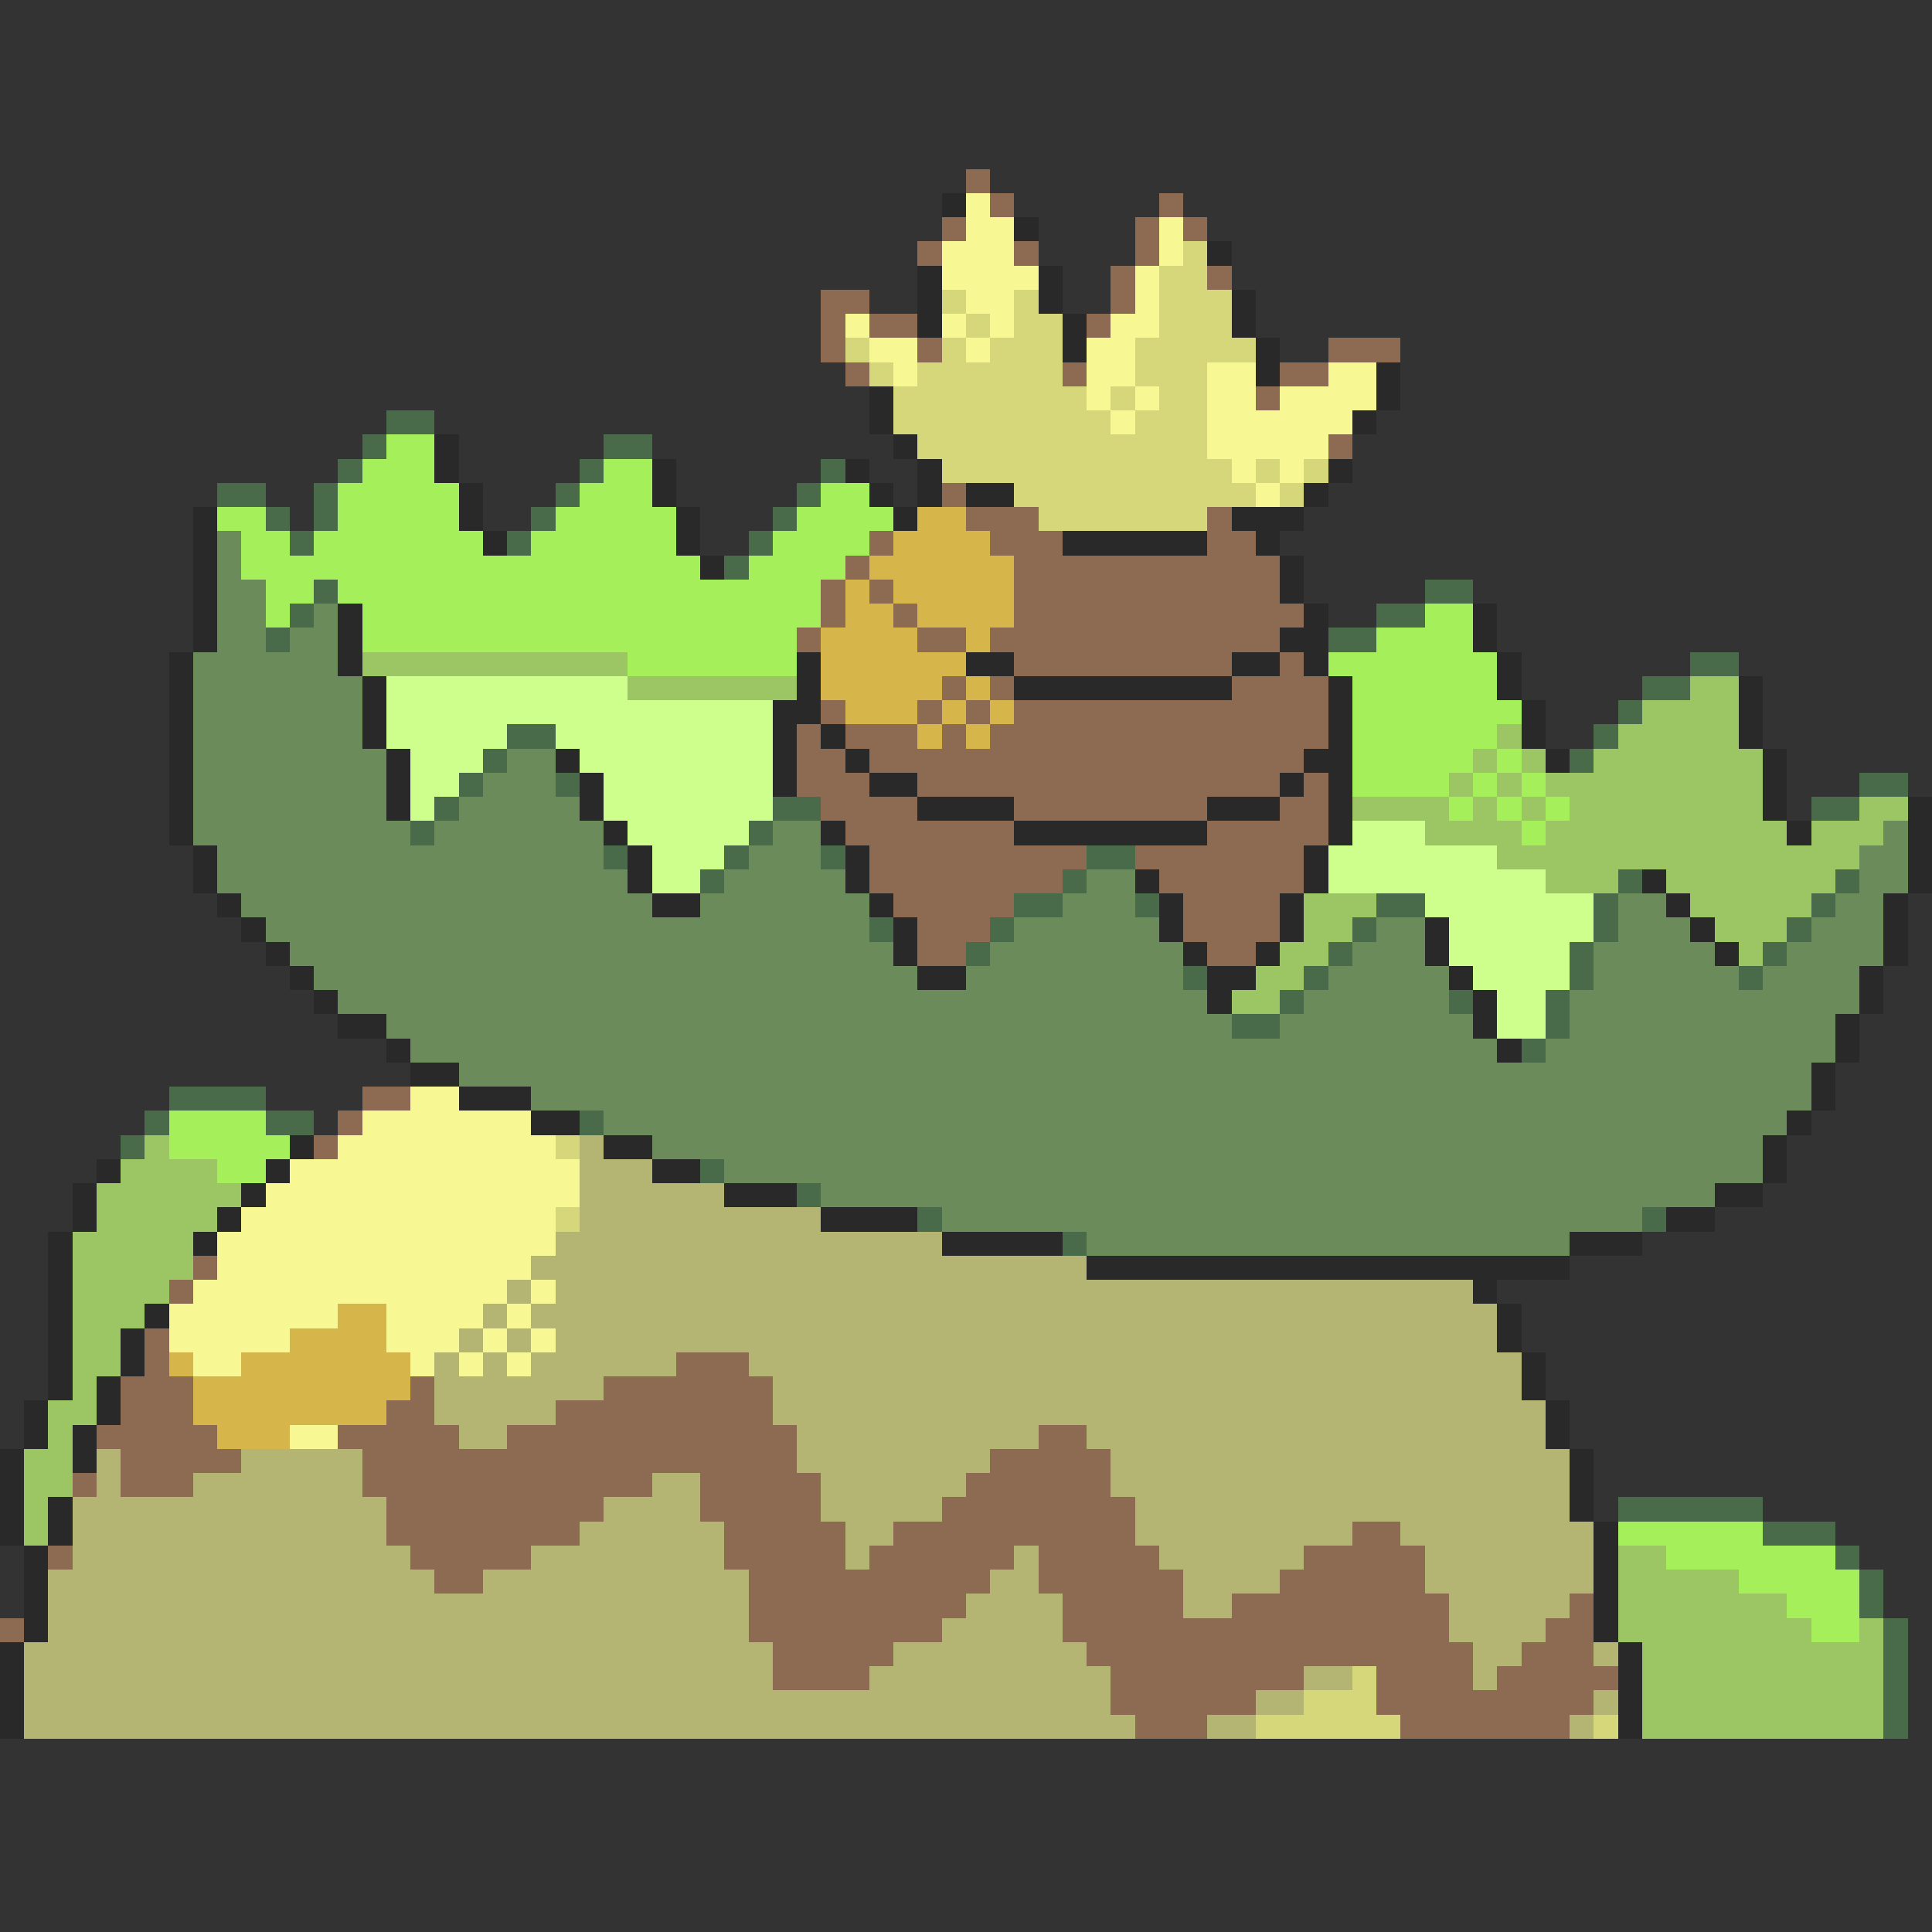 <svg xmlns="http://www.w3.org/2000/svg" viewBox="0 -0.5 80 80" shape-rendering="crispEdges">
<rect x="0" y="-0.5" width="80" height="80" fill="#333333" stroke="none"/>
<path stroke="#8c6b52" d="M40 7h1M41 8h1M48 8h1M39 9h1M47 9h1M49 9h1M38 10h1M42 10h1M47 10h1M46 11h1M50 11h1M34 12h2M46 12h1M34 13h1M36 13h2M45 13h1M34 14h1M38 14h1M55 14h3M35 15h1M44 15h1M53 15h2M52 16h1M55 18h1M39 20h1M40 21h3M50 21h1M36 22h1M41 22h3M50 22h2M35 23h1M42 23h11M34 24h1M36 24h1M42 24h11M34 25h1M37 25h1M42 25h12M33 26h1M38 26h2M41 26h12M42 27h9M53 27h1M39 28h1M41 28h1M51 28h4M34 29h1M38 29h1M40 29h1M42 29h13M33 30h1M35 30h3M39 30h1M41 30h14M33 31h2M36 31h18M33 32h3M38 32h15M54 32h1M34 33h4M42 33h8M53 33h2M35 34h7M50 34h5M36 35h9M47 35h7M36 36h8M48 36h6M37 37h5M49 37h4M38 38h3M49 38h4M38 39h2M50 39h2M15 45h2M14 46h1M13 47h1M8 52h1M7 53h1M6 55h1M6 56h1M28 56h3M5 57h3M17 57h1M25 57h7M5 58h3M16 58h2M23 58h9M4 59h5M14 59h5M21 59h12M43 59h2M5 60h5M15 60h18M41 60h5M3 61h1M5 61h3M15 61h12M29 61h5M40 61h6M16 62h9M29 62h5M39 62h8M16 63h8M30 63h5M37 63h10M56 63h2M2 64h1M17 64h5M30 64h5M36 64h6M43 64h5M54 64h5M18 65h2M31 65h10M43 65h6M53 65h6M31 66h9M44 66h5M51 66h9M65 66h1M0 67h1M31 67h8M44 67h16M64 67h2M32 68h5M45 68h16M63 68h3M32 69h4M46 69h8M57 69h4M62 69h5M46 70h6M57 70h9M47 71h3M58 71h7" />
<path stroke="#292929" d="M39 8h1M42 9h1M50 10h1M38 11h1M43 11h1M38 12h1M43 12h1M51 12h1M38 13h1M44 13h1M51 13h1M44 14h1M52 14h1M52 15h1M57 15h1M36 16h1M57 16h1M36 17h1M56 17h1M18 18h1M37 18h1M18 19h1M27 19h1M35 19h1M38 19h1M55 19h1M19 20h1M27 20h1M36 20h1M38 20h1M40 20h2M54 20h1M8 21h1M19 21h1M28 21h1M37 21h1M51 21h3M8 22h1M20 22h1M28 22h1M44 22h6M52 22h1M8 23h1M29 23h1M53 23h1M8 24h1M53 24h1M8 25h1M14 25h1M54 25h1M61 25h1M8 26h1M14 26h1M53 26h2M61 26h1M7 27h1M14 27h1M33 27h1M40 27h2M51 27h2M54 27h1M62 27h1M7 28h1M15 28h1M33 28h1M42 28h9M55 28h1M62 28h1M72 28h1M7 29h1M15 29h1M32 29h2M55 29h1M63 29h1M72 29h1M7 30h1M15 30h1M32 30h1M34 30h1M55 30h1M63 30h1M72 30h1M7 31h1M16 31h1M23 31h1M32 31h1M35 31h1M54 31h2M64 31h1M73 31h1M7 32h1M16 32h1M24 32h1M32 32h1M36 32h2M53 32h1M55 32h1M73 32h1M7 33h1M16 33h1M24 33h1M38 33h4M50 33h3M55 33h1M73 33h1M79 33h1M7 34h1M25 34h1M34 34h1M42 34h8M55 34h1M74 34h1M79 34h1M8 35h1M26 35h1M35 35h1M54 35h1M79 35h1M8 36h1M26 36h1M35 36h1M47 36h1M54 36h1M68 36h1M79 36h1M9 37h1M27 37h2M36 37h1M48 37h1M53 37h1M69 37h1M78 37h1M10 38h1M37 38h1M48 38h1M53 38h1M59 38h1M70 38h1M78 38h1M11 39h1M37 39h1M49 39h1M52 39h1M59 39h1M71 39h1M78 39h1M12 40h1M38 40h2M50 40h2M60 40h1M77 40h1M13 41h1M50 41h1M61 41h1M77 41h1M14 42h2M61 42h1M76 42h1M16 43h1M62 43h1M76 43h1M17 44h2M75 44h1M19 45h3M75 45h1M22 46h2M74 46h1M12 47h1M25 47h2M73 47h1M4 48h1M11 48h1M27 48h2M73 48h1M3 49h1M10 49h1M30 49h3M71 49h2M3 50h1M9 50h1M34 50h4M69 50h2M2 51h1M8 51h1M39 51h5M65 51h3M2 52h1M45 52h20M2 53h1M61 53h1M2 54h1M6 54h1M62 54h1M2 55h1M5 55h1M62 55h1M2 56h1M5 56h1M63 56h1M2 57h1M4 57h1M63 57h1M1 58h1M4 58h1M64 58h1M1 59h1M3 59h1M64 59h1M0 60h1M3 60h1M65 60h1M0 61h1M65 61h1M0 62h1M2 62h1M65 62h1M0 63h1M2 63h1M66 63h1M1 64h1M66 64h1M1 65h1M66 65h1M1 66h1M66 66h1M1 67h1M66 67h1M0 68h1M67 68h1M0 69h1M67 69h1M0 70h1M67 70h1M0 71h1M67 71h1" />
<path stroke="#f7f794" d="M40 8h1M40 9h2M48 9h1M39 10h3M48 10h1M39 11h4M47 11h1M40 12h2M47 12h1M35 13h1M39 13h1M41 13h1M46 13h2M36 14h2M40 14h1M45 14h2M37 15h1M45 15h2M50 15h2M55 15h2M45 16h1M47 16h1M50 16h2M53 16h4M46 17h1M50 17h6M50 18h5M51 19h1M53 19h1M52 20h1M17 45h2M15 46h7M14 47h9M12 48h12M11 49h13M10 50h13M9 51h14M9 52h13M8 53h13M22 53h1M7 54h7M16 54h4M21 54h1M7 55h5M16 55h3M20 55h1M22 55h1M8 56h2M17 56h1M19 56h1M21 56h1M12 59h2" />
<path stroke="#d6d67b" d="M49 10h1M48 11h2M39 12h1M42 12h1M48 12h3M40 13h1M42 13h2M48 13h3M35 14h1M39 14h1M41 14h3M47 14h5M36 15h1M38 15h6M47 15h3M37 16h8M46 16h1M48 16h2M37 17h9M47 17h3M38 18h12M39 19h12M52 19h1M54 19h1M42 20h10M53 20h1M43 21h7M23 47h1M23 50h1M56 69h1M54 70h3M52 71h6M66 71h1" />
<path stroke="#4a6b4a" d="M16 17h2M15 18h1M25 18h2M14 19h1M24 19h1M34 19h1M9 20h2M13 20h1M23 20h1M33 20h1M11 21h1M13 21h1M22 21h1M32 21h1M12 22h1M21 22h1M31 22h1M30 23h1M13 24h1M59 24h2M12 25h1M57 25h2M11 26h1M55 26h2M70 27h2M68 28h2M67 29h1M21 30h2M66 30h1M20 31h1M65 31h1M19 32h1M23 32h1M77 32h2M18 33h1M32 33h2M75 33h2M17 34h1M31 34h1M25 35h1M30 35h1M34 35h1M45 35h2M29 36h1M44 36h1M67 36h1M76 36h1M42 37h2M47 37h1M57 37h2M66 37h1M75 37h1M36 38h1M41 38h1M56 38h1M66 38h1M74 38h1M40 39h1M55 39h1M65 39h1M73 39h1M49 40h1M54 40h1M65 40h1M72 40h1M53 41h1M60 41h1M64 41h1M51 42h2M64 42h1M63 43h1M7 45h4M6 46h1M11 46h2M24 46h1M5 47h1M29 48h1M33 49h1M38 50h1M68 50h1M44 51h1M67 62h6M73 63h3M76 64h1M77 65h1M77 66h1M78 67h1M78 68h1M78 69h1M78 70h1M78 71h1" />
<path stroke="#a5ef5a" d="M16 18h2M15 19h3M25 19h2M14 20h5M24 20h3M34 20h2M9 21h2M14 21h5M23 21h5M33 21h4M10 22h2M13 22h7M22 22h6M32 22h4M10 23h19M31 23h4M11 24h2M14 24h20M11 25h1M15 25h19M59 25h2M15 26h18M57 26h4M26 27h7M55 27h7M56 28h6M56 29h7M56 30h6M56 31h5M62 31h1M56 32h4M61 32h1M63 32h1M60 33h1M62 33h1M64 33h1M63 34h1M7 46h4M7 47h5M9 48h2M67 63h6M69 64h7M72 65h5M74 66h3M75 67h2" />
<path stroke="#d6b54a" d="M38 21h2M37 22h4M36 23h6M35 24h1M37 24h5M35 25h2M38 25h4M34 26h4M40 26h1M34 27h6M34 28h5M40 28h1M35 29h3M39 29h1M41 29h1M38 30h1M40 30h1M14 54h2M12 55h4M7 56h1M10 56h7M8 57h9M8 58h8M9 59h3" />
<path stroke="#6b8c5a" d="M9 22h1M9 23h1M9 24h2M9 25h2M13 25h1M9 26h2M12 26h2M8 27h6M8 28h7M8 29h7M8 30h7M8 31h8M21 31h2M8 32h8M20 32h3M8 33h8M19 33h5M8 34h9M18 34h7M32 34h2M78 34h1M9 35h16M31 35h3M77 35h2M9 36h17M30 36h5M45 36h2M77 36h2M10 37h17M29 37h7M44 37h3M67 37h2M76 37h2M11 38h25M42 38h6M57 38h2M67 38h3M75 38h3M12 39h25M41 39h8M56 39h3M66 39h5M74 39h4M13 40h25M40 40h9M55 40h5M66 40h6M73 40h4M14 41h36M54 41h6M65 41h12M16 42h35M53 42h8M65 42h11M17 43h45M64 43h12M19 44h56M22 45h53M25 46h49M27 47h46M30 48h43M34 49h37M39 50h29M45 51h20" />
<path stroke="#9cc563" d="M15 27h11M26 28h7M70 28h2M68 29h4M62 30h1M67 30h5M61 31h1M63 31h1M66 31h7M60 32h1M62 32h1M64 32h9M56 33h4M61 33h1M63 33h1M65 33h8M77 33h2M59 34h4M64 34h10M75 34h3M62 35h15M64 36h3M69 36h7M54 37h3M70 37h5M54 38h2M71 38h3M53 39h2M72 39h1M52 40h2M51 41h2M6 47h1M5 48h4M4 49h6M4 50h5M3 51h5M3 52h5M3 53h4M3 54h3M3 55h2M3 56h2M3 57h1M2 58h2M2 59h1M1 60h2M1 61h2M1 62h1M1 63h1M67 64h2M67 65h5M67 66h7M67 67h8M77 67h1M68 68h10M68 69h10M68 70h10M68 71h10" />
<path stroke="#ceff8c" d="M16 28h10M16 29h16M16 30h5M23 30h9M17 31h3M24 31h8M17 32h2M25 32h7M17 33h1M25 33h7M26 34h5M56 34h3M27 35h3M55 35h7M27 36h2M55 36h9M59 37h7M60 38h6M60 39h5M61 40h4M62 41h2M62 42h2" />
<path stroke="#b5b573" d="M24 47h1M24 48h3M24 49h6M24 50h10M23 51h16M22 52h23M21 53h1M23 53h38M20 54h1M22 54h40M19 55h1M21 55h1M23 55h39M18 56h1M20 56h1M22 56h6M31 56h32M18 57h7M32 57h31M18 58h5M32 58h32M19 59h2M33 59h10M45 59h19M4 60h1M10 60h5M33 60h8M46 60h19M4 61h1M8 61h7M27 61h2M34 61h6M46 61h19M3 62h13M25 62h4M34 62h5M47 62h18M3 63h13M24 63h6M35 63h2M47 63h9M58 63h8M3 64h14M22 64h8M35 64h1M42 64h1M48 64h6M59 64h7M2 65h16M20 65h11M41 65h2M49 65h4M59 65h7M2 66h29M40 66h4M49 66h2M60 66h5M2 67h29M39 67h5M60 67h4M1 68h31M37 68h8M61 68h2M66 68h1M1 69h31M36 69h10M54 69h2M61 69h1M1 70h45M52 70h2M66 70h1M1 71h46M50 71h2M65 71h1" />
</svg>